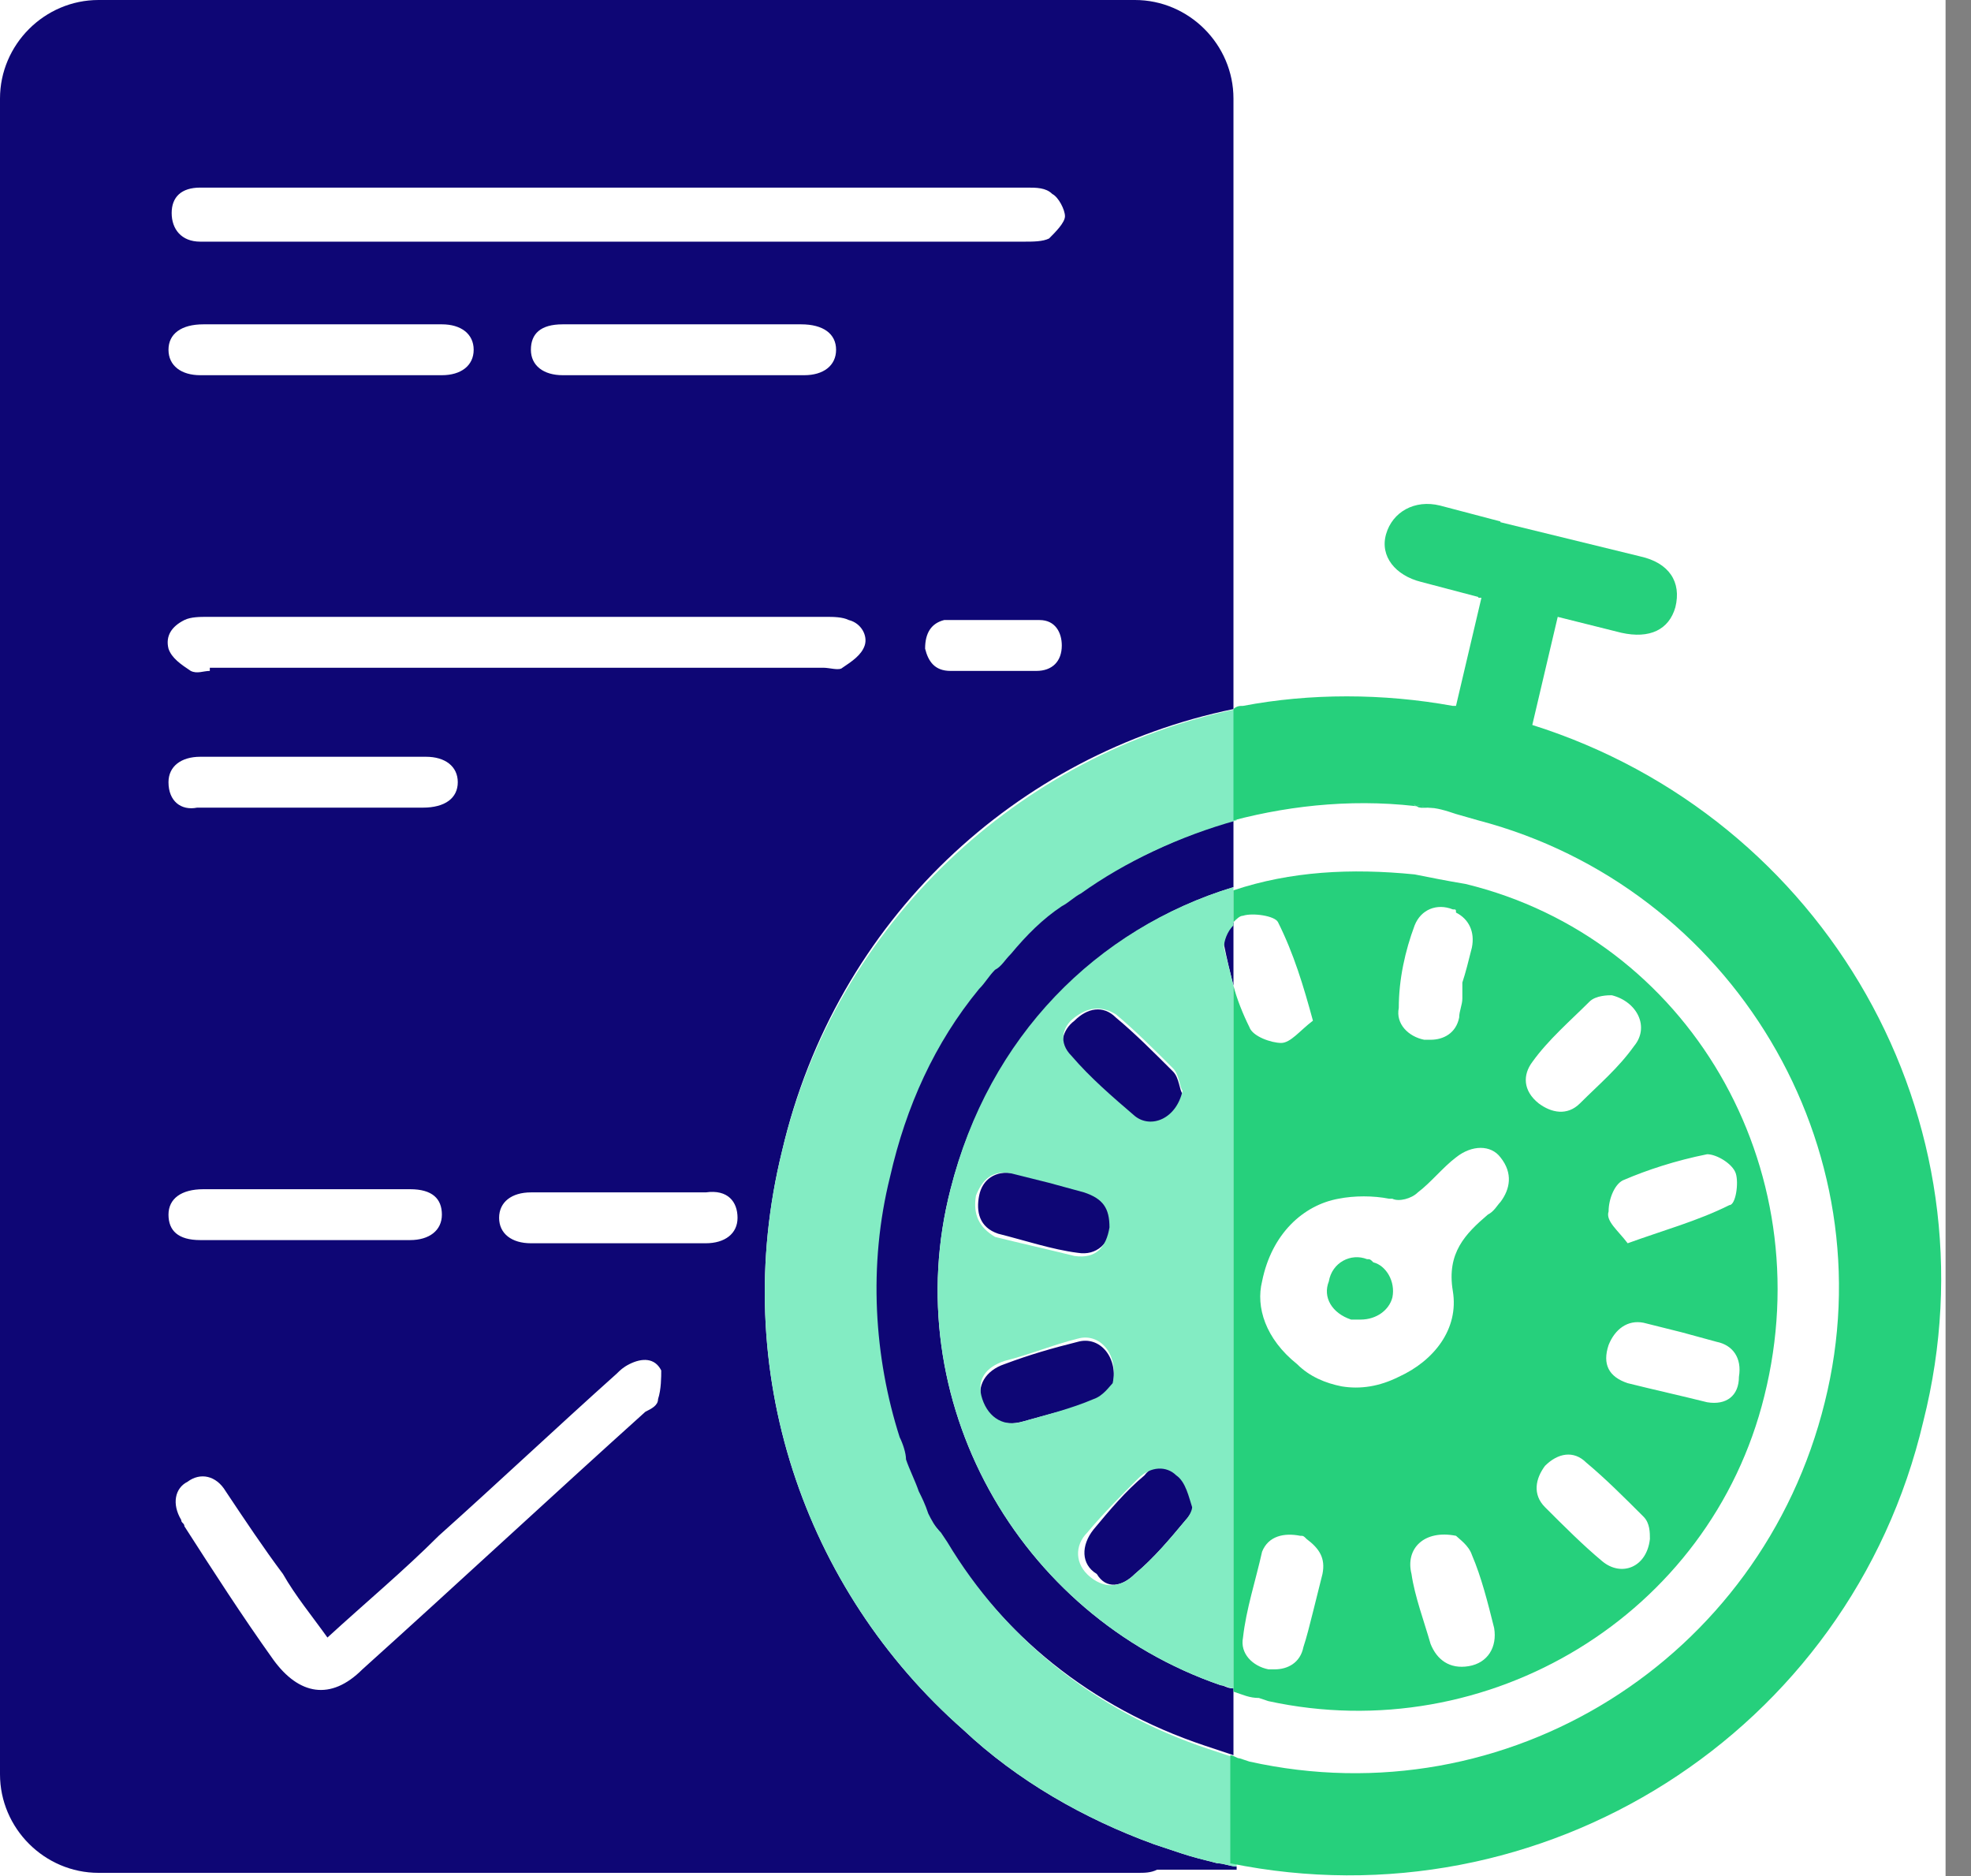 <svg width="62" height="59" viewBox="0 0 62 59" fill="none" xmlns="http://www.w3.org/2000/svg">
<rect x="0" y="0" width="62" height="59" fill="#808080" stroke="none"/>
<g clip-path="url(#clip0)">
<rect width="61.2" height="59" fill="white"/>
<path d="M33.9 28.1C33.7 28.2 33.5 28.4 33.3 28.5C32.7 28.9 32.2 29.4 31.7 30C31.5 30.2 31.4 30.4 31.2 30.5C31 30.7 30.9 30.9 30.7 31.1C29.4 32.8 28.5 34.7 27.9 36.9C27.2 39.7 27.4 42.6 28.2 45.1C28.3 45.3 28.4 45.6 28.4 45.8C28.5 46.1 28.7 46.5 28.8 46.8C28.9 47 29 47.2 29.1 47.5C29.2 47.7 29.3 47.9 29.5 48.1L29.7 48.4C31.5 51.4 34.3 53.7 37.9 54.9C38.2 55 38.5 55.1 38.8 55.2V53.1C38.6 53.1 38.5 53 38.4 53C32 50.8 28.2 44 29.9 37.4C31.1 32.7 34.5 29.2 38.8 27.9V25.8C37.1 26.3 35.4 27.1 33.9 28.1ZM38.8 31V29C38.6 29.2 38.5 29.5 38.5 29.7C38.6 30.2 38.7 30.6 38.8 31ZM35.7 49.5C36.3 49 36.8 48.4 37.3 47.8C37.4 47.7 37.5 47.5 37.7 47.3C37.5 47 37.4 46.6 37.2 46.3C36.8 46 36.3 46 36 46.4C35.4 46.9 34.9 47.5 34.4 48.1C34 48.6 34 49.2 34.5 49.5C34.8 50 35.3 49.9 35.7 49.5ZM35.7 35.2C36.2 35.6 37 35.2 37.2 34.4C37.1 34.3 37.1 33.9 36.9 33.7C36.3 33.1 35.7 32.5 35.1 32C34.7 31.6 34.2 31.7 33.8 32.1C33.4 32.4 33.3 32.9 33.6 33.3C34.3 33.9 35 34.6 35.7 35.2ZM32.2 44.7C32.9 44.5 33.7 44.3 34.4 44.1C34.7 44 34.9 43.7 35 43.6C35.2 42.7 34.6 42 33.9 42.2C33.1 42.4 32.4 42.6 31.6 42.9C31 43.1 30.7 43.6 30.9 44.1C31.1 44.6 31.5 44.9 32.2 44.7ZM31.9 36.9C31.3 36.8 30.9 37.1 30.8 37.6C30.7 38.1 30.8 38.6 31.4 38.8C32.2 39 33.1 39.3 33.9 39.4C34.5 39.5 34.9 39.1 35 38.5C35.1 37.9 34.8 37.6 34.2 37.4L33.1 37.1C32.7 37.1 32.3 37 31.9 36.9ZM38.8 22.3V3.1C38.8 1.4 37.4 0 35.7 0H3.1C1.4 0 0 1.4 0 3.1V55.8C0 57.5 1.4 58.9 3.1 58.9H35.8C36 58.9 36.2 58.9 36.4 58.8H38.9V58.7C38.7 58.7 38.5 58.6 38.3 58.6C37.9 58.5 37.5 58.4 37.2 58.3C36.9 58.2 36.6 58.1 36.3 58C34.1 57.2 32 56 30.3 54.4C25.3 50 22.9 43.1 24.6 36.2C26.3 28.9 32 23.7 38.8 22.3ZM32.6 21.1C32.1 21.1 31.7 21.1 31.2 21.1C30.8 21.1 30.3 21.1 29.9 21.1C29.4 21.1 29.2 20.8 29.1 20.4C29.1 19.9 29.3 19.6 29.7 19.5C30.7 19.5 31.7 19.5 32.7 19.5C33.2 19.5 33.4 19.9 33.4 20.3C33.4 20.8 33.1 21.1 32.6 21.1ZM6.3 5.9C10.7 5.9 15 5.9 19.4 5.9C23.7 5.9 28 5.9 32.3 5.9C32.6 5.9 32.9 5.9 33.1 6.1C33.3 6.2 33.5 6.6 33.5 6.8C33.5 7 33.2 7.3 33 7.5C32.8 7.6 32.5 7.6 32.2 7.6C23.7 7.6 15.2 7.6 6.6 7.6H6.3C5.7 7.6 5.4 7.2 5.4 6.7C5.4 6.2 5.7 5.9 6.3 5.9ZM26.3 11C26.3 11.5 25.9 11.8 25.3 11.8C22.8 11.8 20.3 11.8 17.7 11.8C17.1 11.8 16.7 11.5 16.7 11C16.7 10.5 17 10.2 17.7 10.2C18.9 10.2 20.2 10.2 21.4 10.2C22.7 10.2 23.9 10.2 25.2 10.2C25.9 10.2 26.3 10.5 26.3 11ZM6.4 10.2C7.7 10.2 8.9 10.2 10.2 10.2C11.4 10.2 12.7 10.2 13.9 10.2C14.5 10.2 14.9 10.5 14.9 11C14.9 11.5 14.5 11.8 13.9 11.8C11.4 11.8 8.9 11.8 6.3 11.8C5.7 11.8 5.3 11.5 5.3 11C5.3 10.5 5.7 10.2 6.4 10.2ZM6.4 37.4C8.6 37.4 10.8 37.4 12.9 37.4C13.6 37.4 13.9 37.7 13.9 38.2C13.9 38.7 13.5 39 12.9 39C11.8 39 10.7 39 9.6 39C8.5 39 7.4 39 6.3 39C5.6 39 5.3 38.7 5.3 38.2C5.3 37.7 5.7 37.4 6.4 37.4ZM5.3 24.6C5.3 24.1 5.7 23.8 6.3 23.8H13.4C14 23.8 14.4 24.1 14.4 24.6C14.4 25.1 14 25.4 13.3 25.4C12.1 25.4 10.9 25.4 9.7 25.4C8.5 25.4 7.4 25.4 6.2 25.4C5.7 25.5 5.3 25.2 5.3 24.6ZM20.7 44C20.7 44.2 20.5 44.3 20.3 44.4C17.3 47.1 14.4 49.8 11.4 52.5C10.4 53.5 9.4 53.3 8.6 52.2C7.6 50.8 6.7 49.4 5.8 48C5.8 47.9 5.7 47.9 5.7 47.8C5.4 47.3 5.5 46.8 5.9 46.6C6.3 46.3 6.8 46.4 7.1 46.9C7.7 47.8 8.3 48.7 8.9 49.5C9.3 50.2 9.8 50.8 10.3 51.5C11.5 50.4 12.7 49.4 13.8 48.3C15.7 46.6 17.5 44.9 19.4 43.2C19.5 43.1 19.6 43 19.8 42.9C20.2 42.7 20.6 42.7 20.8 43.1C20.8 43.3 20.8 43.7 20.7 44ZM23.2 38.3C23.2 38.8 22.8 39.1 22.2 39.1C20 39.1 18.9 39.1 16.7 39.1C16.1 39.1 15.7 38.8 15.7 38.3C15.7 37.8 16.1 37.5 16.7 37.5C17.8 37.5 19 37.5 20.1 37.5C21.2 37.5 21.1 37.5 22.2 37.5C22.9 37.4 23.2 37.8 23.2 38.3ZM6.6 21.1C6.4 21.1 6.2 21.2 6 21.1C5.7 20.9 5.4 20.7 5.3 20.4C5.2 20 5.4 19.7 5.8 19.5C6 19.4 6.3 19.4 6.5 19.4H26C26.2 19.4 26.5 19.4 26.7 19.5C27.1 19.6 27.3 20 27.2 20.3C27.1 20.6 26.8 20.8 26.5 21C26.4 21.1 26.1 21 25.9 21H6.6V21.1Z" fill="#0E0675"/>
<path d="M45 25.4L44.4 25.2C44.5 25.3 44.6 25.3 44.7 25.3C44.8 25.4 44.9 25.4 45 25.4C45 25.4 45.1 25.4 45 25.4ZM45.3 15.9C44.5 15.7 43.8 16.1 43.6 16.8C43.4 17.5 43.9 18.1 44.7 18.3L46.6 18.8L47.2 16.4L45.3 15.9Z" fill="#26D07C"/>
<path d="M28 37C27.3 39.8 27.5 42.7 28.3 45.2C28.4 45.4 28.5 45.7 28.5 45.9C28.6 46.2 28.8 46.6 28.9 46.9C29 47.1 29.1 47.3 29.2 47.6C29.3 47.8 29.4 48 29.6 48.2L29.8 48.5C31.6 51.5 34.4 53.8 38 55C38.3 55.1 38.6 55.2 38.9 55.3V58.7C38.7 58.7 38.5 58.6 38.3 58.6C37.9 58.5 37.5 58.4 37.2 58.3C36.9 58.2 36.6 58.1 36.3 58C34.1 57.2 32 56 30.3 54.4C25.3 50 22.9 43.1 24.6 36.2C26.3 29 32.1 23.7 38.9 22.3V25.8C37.1 26.3 35.4 27.1 34 28.1C33.8 28.2 33.6 28.4 33.4 28.5C32.8 28.9 32.3 29.4 31.8 30C31.6 30.2 31.5 30.4 31.3 30.5C31.1 30.7 31 30.9 30.8 31.1C29.4 32.8 28.5 34.8 28 37Z" fill="#83ECC3"/>
<path d="M48.2 22.8L49 19.4L51 19.9C51.9 20.1 52.5 19.8 52.7 19.1C52.9 18.3 52.5 17.7 51.6 17.5L47.1 16.4L46.5 18.8H46.6L45.8 22.2H45.7C43.5 21.8 41.2 21.8 39.1 22.2C39 22.2 38.9 22.2 38.8 22.3V25.8C40.7 25.3 42.8 25.1 44.9 25.4C45.2 25.4 45.5 25.5 45.8 25.6L46.5 25.8C54.5 27.9 59.4 36.1 57.4 44.1C55.4 52.2 47.4 57.2 39.3 55.4L39 55.3C38.9 55.3 38.8 55.2 38.7 55.2V58.6C48.5 60.6 58.2 54.5 60.5 44.7C62.9 35.2 57.4 25.7 48.2 22.8ZM45 25.4C44.9 25.4 44.8 25.4 44.7 25.4C44.6 25.4 44.5 25.3 44.4 25.3L45 25.4H45.1H45Z" fill="#26D07C"/>
<path d="M45.1 25.4H45C44.9 25.4 44.8 25.4 44.7 25.4C44.6 25.4 44.5 25.3 44.4 25.3L45.1 25.4Z" fill="#26D07C"/>
<path d="M38.8 27.9C34.5 29.2 31.1 32.6 29.9 37.4C28.2 44 32 50.8 38.4 53C38.5 53 38.7 53.1 38.8 53.1V31C38.7 30.6 38.6 30.2 38.5 29.8C38.5 29.6 38.6 29.3 38.8 29.1V27.9ZM33.8 32C34.2 31.7 34.6 31.6 35.1 31.9C35.7 32.4 36.3 33 36.9 33.6C37.1 33.8 37.1 34.2 37.2 34.3C37 35.2 36.2 35.5 35.7 35.1C35 34.5 34.3 33.9 33.7 33.2C33.3 32.8 33.4 32.3 33.8 32ZM30.7 37.6C30.9 37.1 31.2 36.8 31.8 36.9C32.2 37 32.6 37.1 33 37.2L34.1 37.5C34.7 37.7 34.9 38 34.9 38.6C34.8 39.2 34.5 39.6 33.8 39.5C33 39.3 32.1 39.1 31.3 38.9C30.8 38.6 30.6 38.2 30.7 37.6ZM32.2 44.7C31.6 44.9 31.1 44.6 30.9 44C30.7 43.4 31 43 31.6 42.8C32.4 42.6 33.1 42.3 33.9 42.1C34.6 41.9 35.2 42.6 35 43.5C34.9 43.6 34.7 43.9 34.4 44C33.7 44.3 32.9 44.5 32.2 44.7ZM37.3 47.8C36.8 48.4 36.3 49 35.7 49.5C35.3 49.9 34.8 50 34.3 49.6C33.8 49.2 33.8 48.6 34.2 48.2C34.7 47.6 35.3 47 35.8 46.5C36.2 46.1 36.7 46.1 37 46.4C37.3 46.6 37.4 47.1 37.5 47.4C37.5 47.5 37.4 47.7 37.3 47.8Z" fill="#83ECC3"/>
<path d="M46.1 27.8C45.5 27.7 45 27.6 44.5 27.5C42.5 27.3 40.6 27.4 38.8 28V29C38.9 28.9 39 28.8 39.1 28.8C39.4 28.7 40.1 28.8 40.2 29C40.7 30 41 31 41.3 32.1C40.9 32.4 40.6 32.8 40.3 32.8C40 32.8 39.4 32.6 39.3 32.3C39.1 31.9 38.9 31.4 38.8 31V53.2C39.1 53.3 39.3 53.4 39.6 53.4L39.9 53.5C46.8 55 53.8 50.8 55.5 43.9C57.3 36.7 53.1 29.5 46.1 27.8ZM53.7 36.3C54 36.3 54.5 36.6 54.6 36.9C54.7 37.2 54.6 37.9 54.4 37.9C53.4 38.4 52.3 38.7 51.2 39.1C50.9 38.7 50.5 38.4 50.6 38.1C50.6 37.7 50.8 37.2 51.1 37.1C51.8 36.8 52.7 36.5 53.7 36.3ZM44.5 29.1C44.7 28.6 45.2 28.4 45.7 28.6C45.8 28.6 45.8 28.6 45.8 28.7C46.2 28.9 46.4 29.3 46.3 29.8C46.2 30.2 46.1 30.6 46 30.9V31.4C46 31.6 45.9 31.8 45.9 32C45.8 32.5 45.4 32.7 45 32.7C44.9 32.7 44.9 32.7 44.8 32.7C44.3 32.6 43.9 32.2 44 31.7C44 30.8 44.2 29.9 44.5 29.1ZM41.6 49.5C41.5 49.9 41.4 50.3 41.3 50.7C41.2 51.1 41.1 51.5 41 51.8C40.9 52.3 40.5 52.5 40.1 52.5C40 52.5 40 52.5 39.9 52.5C39.4 52.4 39 52 39.1 51.5C39.2 50.6 39.5 49.7 39.7 48.8C39.9 48.3 40.4 48.2 40.9 48.3C41 48.3 41 48.3 41.1 48.4C41.5 48.7 41.7 49 41.6 49.5ZM46.2 52.4C45.6 52.5 45.2 52.2 45 51.7C44.8 51 44.5 50.2 44.4 49.5C44.2 48.7 44.8 48.1 45.8 48.3C45.9 48.4 46.2 48.6 46.3 48.9C46.6 49.6 46.8 50.4 47 51.2C47.1 51.8 46.8 52.3 46.2 52.4ZM47.2 37.8C47.1 37.9 47 38.1 46.8 38.2C46.1 38.8 45.5 39.4 45.7 40.6C45.9 41.8 45.1 42.8 44 43.3C43.4 43.6 42.8 43.7 42.2 43.6C41.7 43.5 41.2 43.3 40.8 42.9C39.8 42.1 39.5 41.1 39.7 40.3C40 38.8 41 37.9 42.1 37.7C42.6 37.6 43.2 37.6 43.7 37.7H43.8C44 37.8 44.4 37.7 44.6 37.5C45 37.2 45.4 36.7 45.8 36.4C46.3 36 46.9 36 47.2 36.4C47.6 36.9 47.5 37.4 47.2 37.8ZM48.2 33.4C48.7 32.7 49.4 32.1 50 31.5C50.2 31.3 50.6 31.3 50.7 31.3C51.5 31.5 51.9 32.3 51.4 32.9C50.9 33.6 50.3 34.1 49.7 34.7C49.3 35.1 48.8 35 48.4 34.7C47.9 34.3 47.9 33.8 48.2 33.4ZM50.4 49.1C49.8 48.6 49.2 48 48.6 47.4C48.2 47 48.3 46.5 48.6 46.1C49 45.7 49.5 45.6 49.9 46C50.5 46.5 51.1 47.1 51.7 47.7C51.9 47.9 51.9 48.2 51.9 48.4C51.8 49.3 51 49.6 50.4 49.1ZM53.7 44.1C52.9 43.9 52 43.7 51.2 43.5C50.6 43.3 50.4 42.9 50.6 42.3C50.8 41.8 51.2 41.5 51.7 41.6C52.1 41.7 52.5 41.8 52.9 41.9L54 42.2C54.5 42.3 54.8 42.7 54.7 43.3C54.7 43.9 54.3 44.2 53.7 44.1Z" fill="#26D07C"/>
<path d="M43.8 40.8C43.7 41.2 43.3 41.5 42.8 41.5C42.7 41.5 42.6 41.5 42.5 41.5C41.9 41.3 41.6 40.8 41.8 40.3C41.9 39.7 42.5 39.4 43 39.6C43.1 39.6 43.1 39.6 43.2 39.7C43.6 39.8 43.9 40.3 43.8 40.8Z" fill="#26D07C"/>
</g>
<defs>
<clipPath id="clip0">
<rect width="61.2" height="59" fill="white"/>
</clipPath>
</defs>
</svg>
